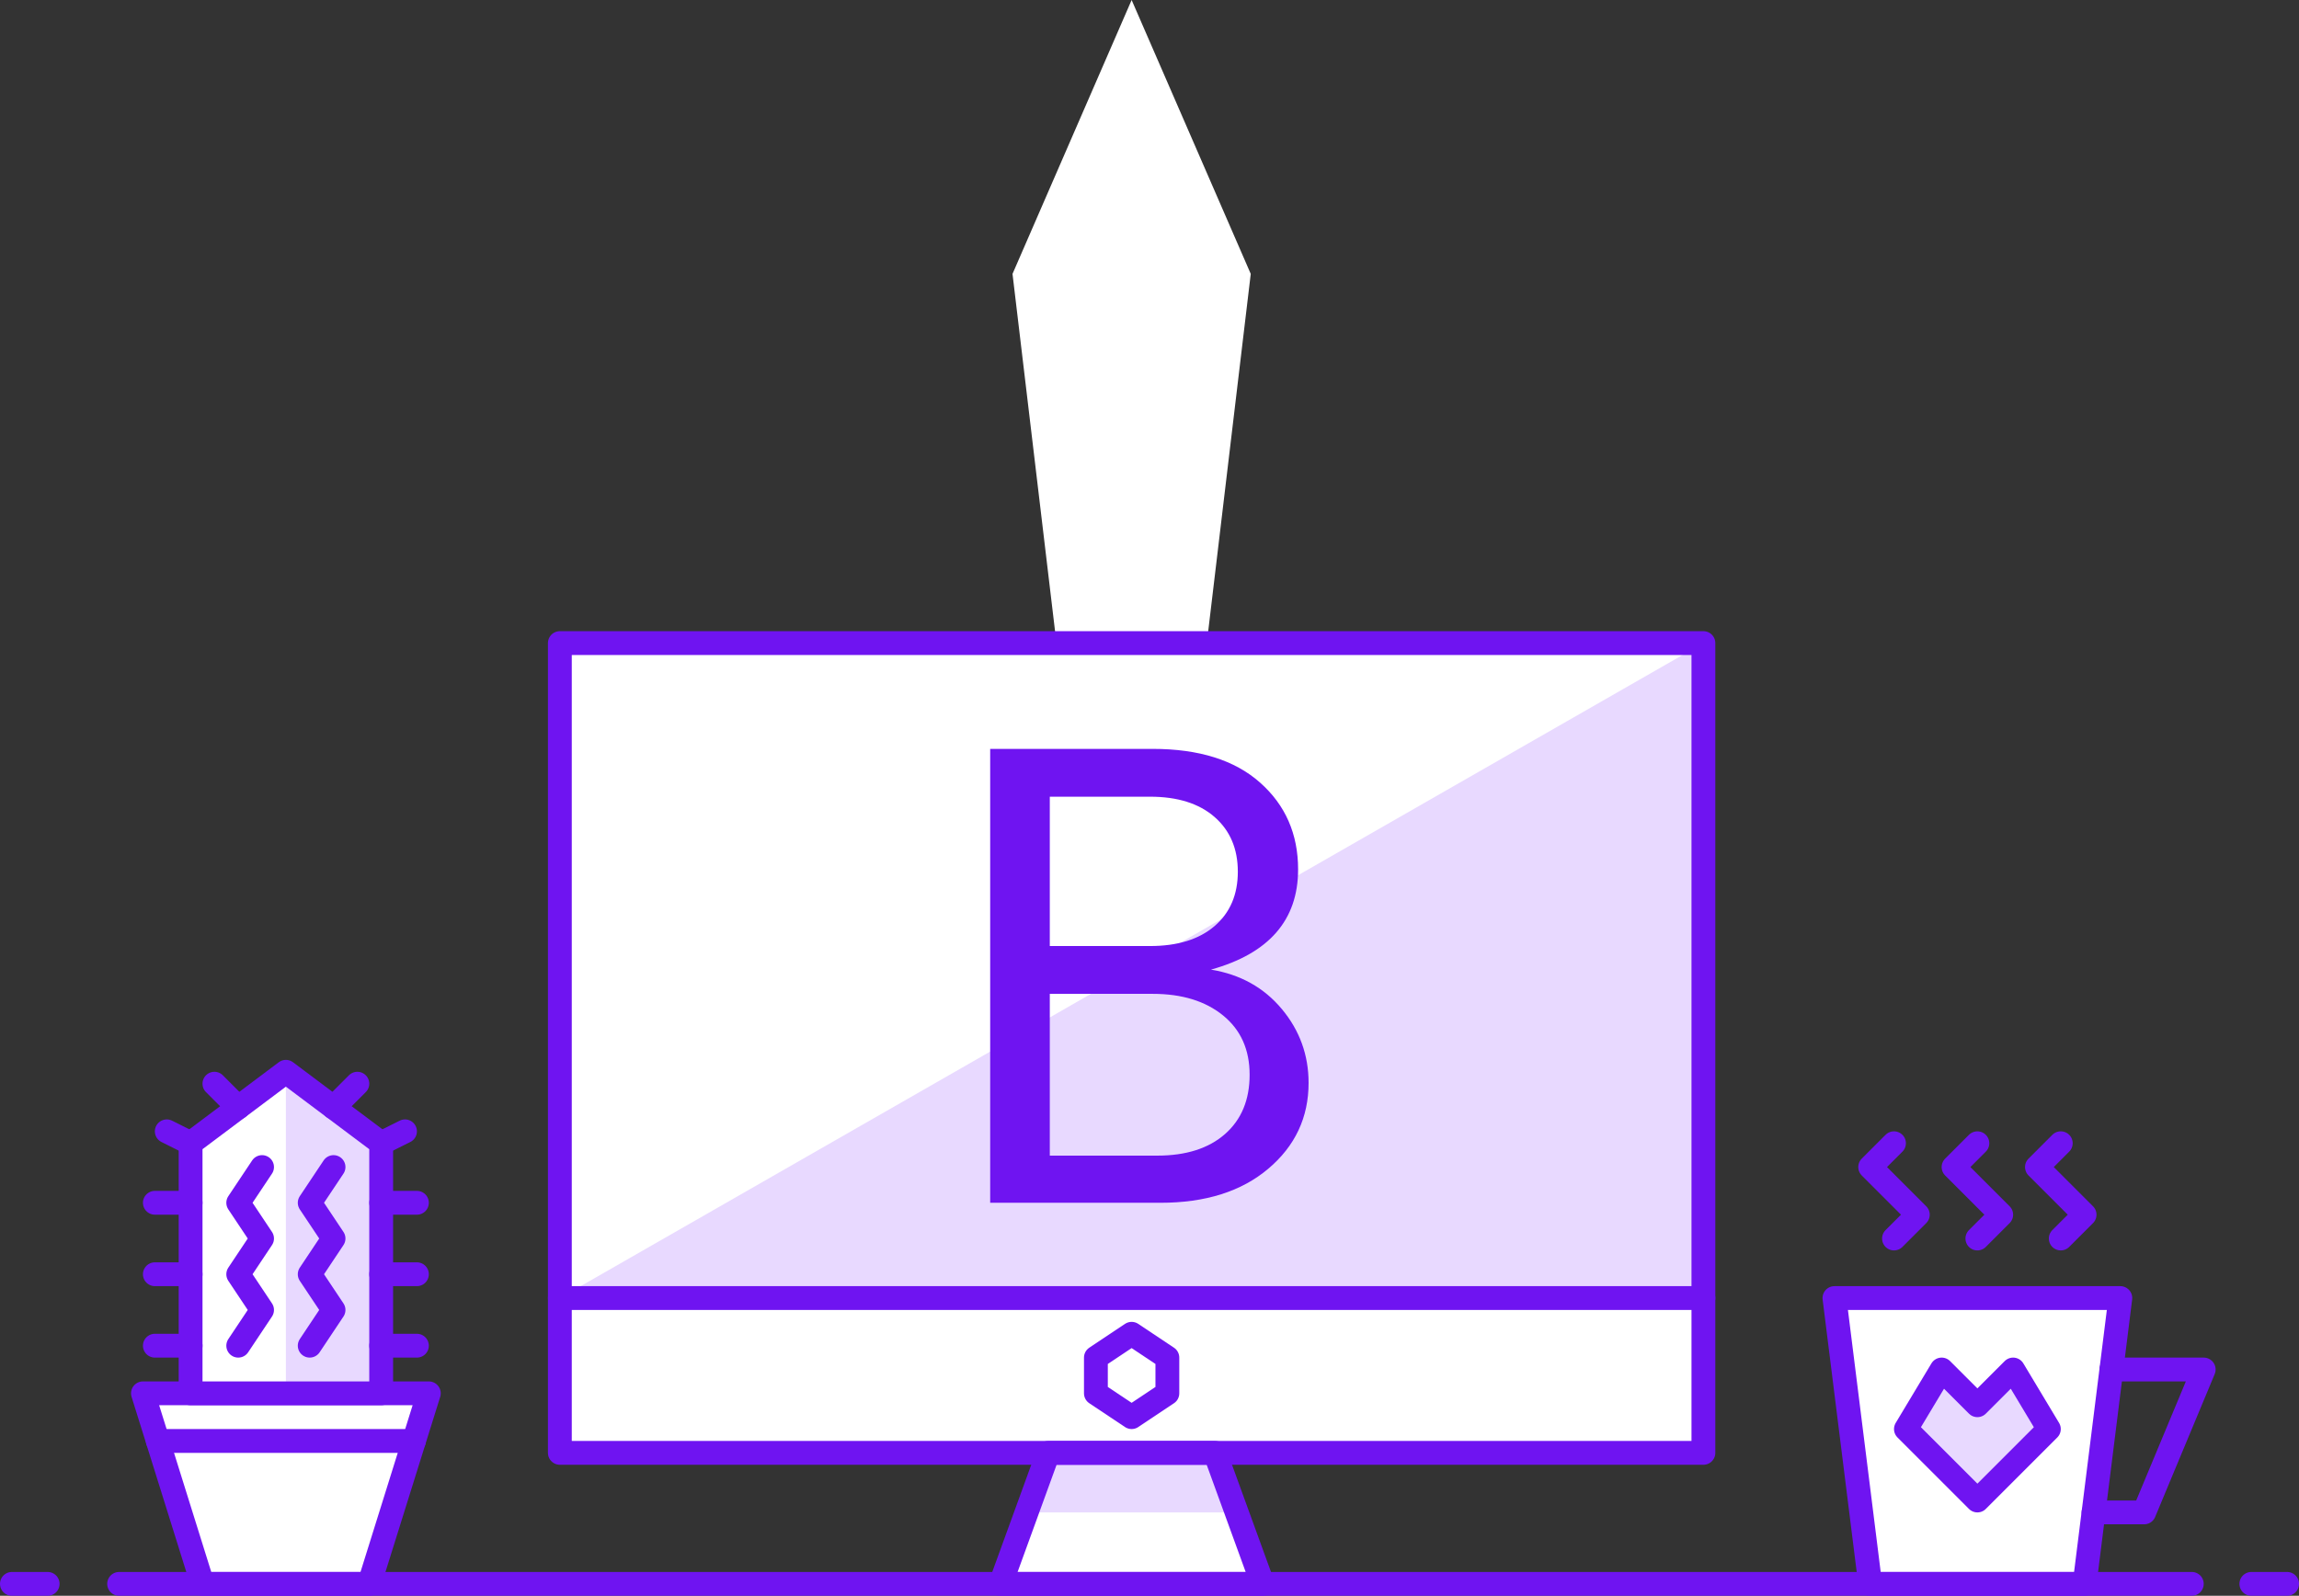 <?xml version="1.0" encoding="UTF-8"?>
<svg width="193px" height="134px" viewBox="0 0 193 134" version="1.1" xmlns="http://www.w3.org/2000/svg" xmlns:xlink="http://www.w3.org/1999/xlink">
    <rect x="0" y="0" width="193" height="134" fill="#333333" stroke="none"/>
    <!-- Generator: Sketch 44.1 (41455) - http://www.bohemiancoding.com/sketch -->
    <title>illustration-3</title>
    <desc>Created with Sketch.</desc>
    <defs></defs>
    <g id="Page-1" stroke="none" stroke-width="1" fill="none" fill-rule="evenodd">
        <g id="illustration-3" transform="translate(1, 0)">
            <polygon id="Fill-55" fill="#FFFFFF" points="30 133 16 133 11 117 35 117"></polygon>
            <polygon id="Stroke-56" stroke="#6f14f1" stroke-width="2" stroke-linejoin="round" points="30 133 16 133 11 117 35 117"></polygon>
            <polygon id="Fill-57" fill="#FFFFFF" points="174.001 133 156.001 133 153.001 109 177.001 109"></polygon>
            <polygon id="Stroke-58" stroke="#6f14f1" stroke-width="2" stroke-linejoin="round" points="174.001 133 156.001 133 153.001 109 177.001 109"></polygon>
            <polygon id="Fill-59" fill="#FFFFFF" points="31 117 15 117 15 96 23 90 31 96"></polygon>
            <polygon id="Fill-60" fill="#FFFFFF" points="105 133 101 122 87 122 83 133"></polygon>
            <polyline id="Fill-61" fill="#FFFFFF" points="119 54 142 54 142 122 46 122 46 54 71 54"></polyline>
            <polygon id="Fill-62" fill="#FFFFFF" points="89 65 84 23 94 0 104 23 99 65"></polygon>
            <polygon id="Fill-63" fill="#E8D9FF" points="23 90 31 96 31 117 23 117"></polygon>
            <polygon id="Fill-64" fill="#E8D9FF" points="102.818 127 101 122 87 122 85.181 127"></polygon>
            <polygon id="Fill-66" fill="#E8D9FF" points="142 54 142 109 46 109"></polygon>
            <polyline id="Stroke-67" stroke="#6f14f1" stroke-width="2" stroke-linecap="round" stroke-linejoin="round" points="158 104 160 102 156 98 158 96"></polyline>
            <polyline id="Stroke-68" stroke="#6f14f1" stroke-width="2" stroke-linecap="round" stroke-linejoin="round" points="165 104 167 102 163 98 165 96"></polyline>
            <polyline id="Stroke-69" stroke="#6f14f1" stroke-width="2" stroke-linecap="round" stroke-linejoin="round" points="172 104 174 102 170 98 172 96"></polyline>
            <polygon id="Stroke-70" stroke="#6f14f1" stroke-width="2" stroke-linejoin="round" points="97 117 94 119 91 117 91 114 94 112 97 114"></polygon>
            <polygon id="Stroke-71" stroke="#6f14f1" stroke-width="2" stroke-linecap="round" stroke-linejoin="round" points="105 133 101 122 87 122 83 133"></polygon>
            <polygon id="Stroke-72" stroke="#6f14f1" stroke-width="2" stroke-linecap="round" stroke-linejoin="round" points="31 117 15 117 15 96 23 90 31 96"></polygon>
            <path d="M15,101 L12,101" id="Stroke-73" stroke="#6f14f1" stroke-width="2" stroke-linecap="round" stroke-linejoin="round"></path>
            <path d="M15,96 L13,95" id="Stroke-74" stroke="#6f14f1" stroke-width="2" stroke-linecap="round" stroke-linejoin="round"></path>
            <path d="M15,107 L12,107" id="Stroke-75" stroke="#6f14f1" stroke-width="2" stroke-linecap="round" stroke-linejoin="round"></path>
            <path d="M15,113 L12,113" id="Stroke-76" stroke="#6f14f1" stroke-width="2" stroke-linecap="round" stroke-linejoin="round"></path>
            <path d="M31,101 L34,101" id="Stroke-77" stroke="#6f14f1" stroke-width="2" stroke-linecap="round" stroke-linejoin="round"></path>
            <path d="M31,107 L34,107" id="Stroke-78" stroke="#6f14f1" stroke-width="2" stroke-linecap="round" stroke-linejoin="round"></path>
            <path d="M31,113 L34,113" id="Stroke-79" stroke="#6f14f1" stroke-width="2" stroke-linecap="round" stroke-linejoin="round"></path>
            <path d="M19,93 L17,91" id="Stroke-80" stroke="#6f14f1" stroke-width="2" stroke-linecap="round" stroke-linejoin="round"></path>
            <path d="M31,96 L33,95" id="Stroke-81" stroke="#6f14f1" stroke-width="2" stroke-linecap="round" stroke-linejoin="round"></path>
            <path d="M27,93 L29,91" id="Stroke-82" stroke="#6f14f1" stroke-width="2" stroke-linecap="round" stroke-linejoin="round"></path>
            <path d="M12.25,121 L33.75,121" id="Stroke-83" stroke="#6f14f1" stroke-width="2" stroke-linecap="round" stroke-linejoin="round"></path>
            <polyline id="Stroke-84" stroke="#6f14f1" stroke-width="2" stroke-linecap="round" stroke-linejoin="round" points="19 113 21 110 19 107 21 104 19 101 21 98"></polyline>
            <polyline id="Stroke-85" stroke="#6f14f1" stroke-width="2" stroke-linecap="round" stroke-linejoin="round" points="25 113 27 110 25 107 27 104 25 101 27 98"></polyline>
            <path d="M9,133 L183,133" id="Stroke-86" stroke="#6f14f1" stroke-width="2" stroke-linecap="round" stroke-linejoin="round"></path>
            <path d="M188,133 L191,133" id="Stroke-87" stroke="#6f14f1" stroke-width="2" stroke-linecap="round" stroke-linejoin="round"></path>
            <path d="M0,133 L3,133" id="Stroke-88" stroke="#6f14f1" stroke-width="2" stroke-linecap="round" stroke-linejoin="round"></path>
            <path d="" id="Stroke-103" stroke="#6f14f1" stroke-width="2" stroke-linecap="round" stroke-linejoin="round"></path>
            <polygon id="Fill-106" fill="#E8D9FF" points="165.001 126 171.001 120 168.001 115 165.001 118 162.001 115 159.001 120"></polygon>
            <polygon id="Stroke-107" stroke="#6f14f1" stroke-width="2" stroke-linejoin="round" points="165.001 126 171.001 120 168.001 115 165.001 118 162.001 115 159.001 120"></polygon>
            <polyline id="Stroke-108" stroke="#6f14f1" stroke-width="2" stroke-linecap="round" stroke-linejoin="round" points="176.251 115 184 115 179 127 174.751 127"></polyline>
            <polygon id="Stroke-136" stroke="#6f14f1" stroke-width="2" stroke-linecap="round" stroke-linejoin="round" points="119 54 142 54 142 122 46 122 46 54 71 54"></polygon>
            <path d="M46,109 L142,109" id="Stroke-137" stroke="#6f14f1" stroke-width="2" stroke-linecap="round" stroke-linejoin="round"></path>
            <path d="M82.125,62.885 L95.765,62.885 C99.652,62.885 102.658,63.829 104.785,65.718 C106.912,67.606 107.975,70.035 107.975,73.005 C107.975,77.258 105.537,80.063 100.66,81.42 C103.117,81.823 105.097,82.923 106.6,84.72 C108.103,86.517 108.855,88.588 108.855,90.935 C108.855,93.832 107.728,96.233 105.472,98.14 C103.217,100.047 100.202,101 96.425,101 L82.125,101 L82.125,62.885 Z M87.13,66.9 L87.13,79.44 L95.545,79.44 C97.855,79.44 99.661,78.881 100.963,77.763 C102.264,76.644 102.915,75.123 102.915,73.198 C102.915,71.272 102.264,69.742 100.963,68.605 C99.661,67.468 97.855,66.9 95.545,66.9 L87.13,66.9 Z M87.13,97.04 L96.15,97.04 C98.57,97.04 100.467,96.435 101.843,95.225 C103.218,94.015 103.905,92.356 103.905,90.248 C103.905,88.139 103.163,86.48 101.677,85.27 C100.192,84.06 98.222,83.455 95.765,83.455 L87.13,83.455 L87.13,97.04 Z" id="B" fill="#6f14f1"></path>
        </g>
    </g>
</svg>
